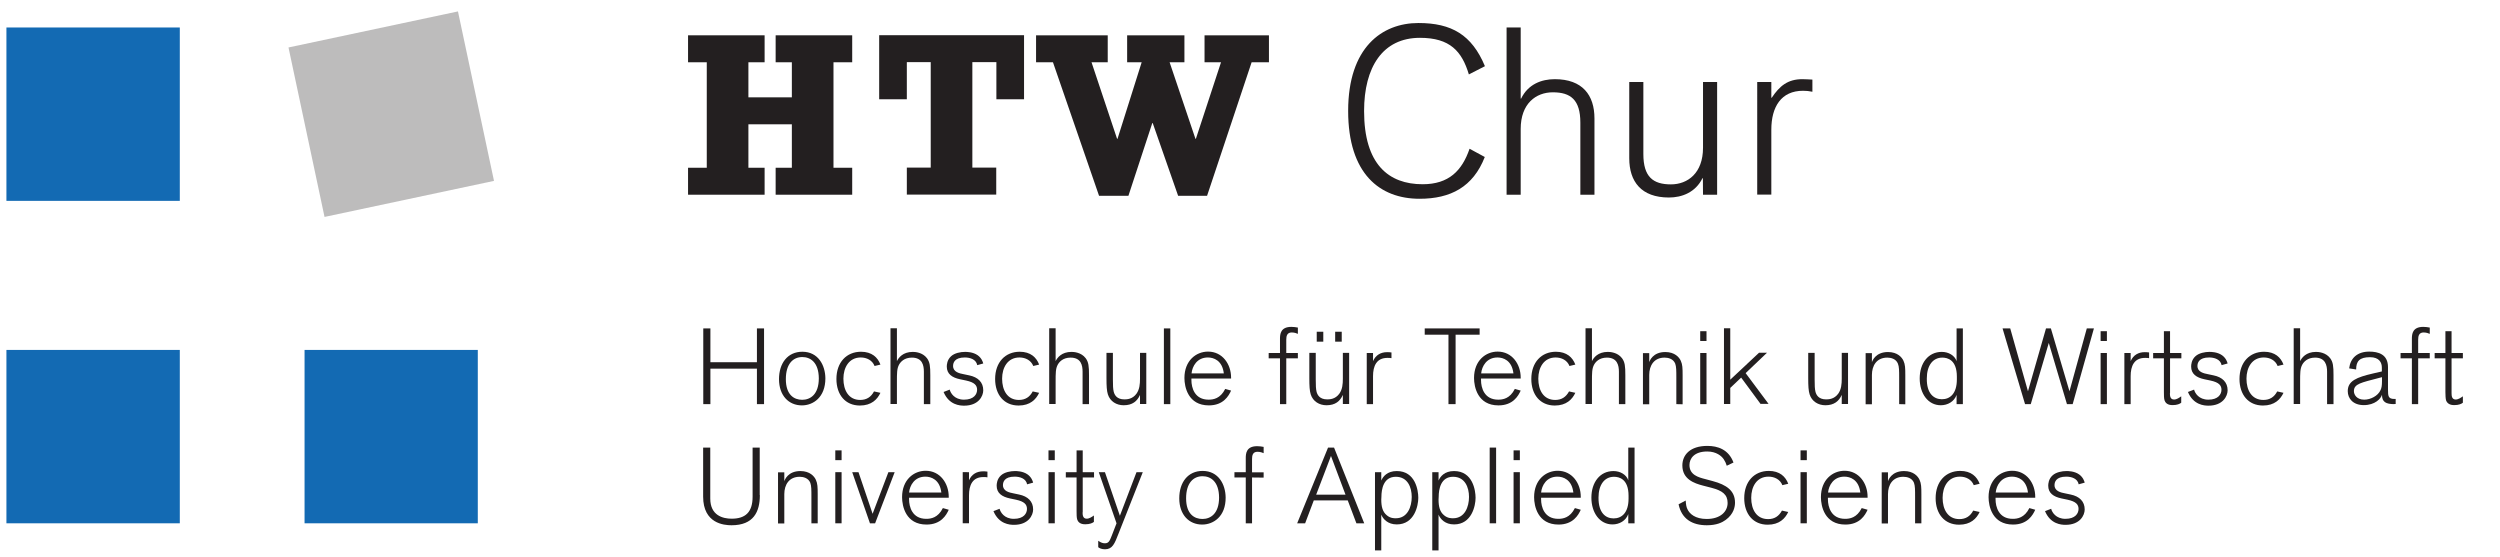 <svg enable-background="new 0 0 238 53" viewBox="0 0 238 53" xmlns="http://www.w3.org/2000/svg"><path d="m-207.8-476.2c.1.3.5 1 1.4 1s1.3-.5 1.3-1c0-.4-.2-.7-1.1-.9l-.6-.1c-.8-.2-1.3-.5-1.3-1.2 0-.2 0-.7.4-1 .3-.3.9-.4 1.3-.4.1 0 .8 0 1.2.3s.5.6.5.8l-.6.2c-.1-.6-.7-.7-1.2-.7-1 0-1.1.5-1.1.8 0 .6.6.7 1 .8l.5.1c.9.2 1.4.7 1.4 1.4 0 .6-.5 1.5-1.8 1.5-.4 0-1.5-.1-2-1.3z"/><g transform="matrix(.133 0 0 -.133 0 94.493)"><path d="m128.7 566.7v124.1h-124.1v-124.1z" fill="#136ab3"/><path d="m342 335.9v124.1h-124v-124.1z" fill="#136ab3"/><path d="m353.6 581-25.8 121.3-121.3-25.8 25.8-121.3z" fill="#bdbcbc"/><path d="m128.7 335.9v124.1h-124.1v-124.1z" fill="#136ab3"/><g fill="#231f20"><path d="m541.8 421.2v25.4h-33.3v-25.4h-5.1v54.2h5.1v-24.2h33.3v24.2h5.1v-54.2z"/><path d="m574.3 454.9c-6.6 0-11.8-4.8-11.8-15.8 0-11.3 5.9-14.8 11.7-14.8 5.7 0 11.9 3.7 11.9 15.4-.1 11.5-6.1 15.2-11.8 15.2zm-.3-34.6c-9.4 0-16.4 7-16.4 18.8 0 11.4 6.2 19.6 16.7 19.6 11.4 0 16.4-9.7 16.5-19 0-13.7-8.8-19.4-16.8-19.4"/><path d="m630.2 429.3c-2.2-4.7-6.4-9.1-14.7-9.1-10.4 0-16.8 7.7-16.8 19 0 12 7.3 19.5 17.6 19.5 7.8 0 12-4.1 13.9-9.2l-4.2-1c-1.6 4.1-5.6 6.1-9.9 6.1-8.4 0-12.4-7.2-12.4-15.2 0-8.2 3.7-15.2 12-15.2 4.6 0 7.8 2.1 9.9 6.1z"/><path d="m661.3 421.2v23.2c0 4.6-1.1 10.1-8.6 10.1-5.5 0-8.1-3.1-9.2-5.1-1.5-2.8-1.5-5.9-1.5-12.3v-15.8h-4.6v54.2h4.6v-23.5c1.2 2.4 4.2 6.6 11.4 6.6 1.6 0 6.9-.3 10.1-4.5 2.1-2.8 2.4-5.8 2.4-12.2v-20.7z"/><path d="m679.8 431.6c.6-2.5 3.4-7.2 10.2-7.2 7.1 0 9.4 3.9 9.4 7.1 0 3.1-1.8 5.3-7.9 6.6l-4.3.9c-5.7 1.2-9.5 3.8-9.5 9.1 0 1.3.2 4.8 3.1 7.4 2.5 2.3 6.8 3.1 10 3.1 1.1 0 5.6 0 9-2.4 2.8-2 3.7-4.7 4-5.9l-4.3-1.2c-.8 4.2-5.2 5.5-8.9 5.5-7.4 0-8.4-3.9-8.4-6.1 0-4.3 4.5-5.3 7.7-5.9l3.8-.8c6.4-1.3 10.1-5 10.1-10.7 0-4.2-3.4-11-13.7-11-3.1 0-10.8.5-14.7 9.8z"/><path d="m743.8 429.3c-2.2-4.7-6.4-9.1-14.7-9.1-10.4 0-16.8 7.7-16.8 19 0 12 7.3 19.5 17.6 19.5 7.8 0 12-4.1 13.9-9.2l-4.2-1c-1.6 4.1-5.6 6.1-9.9 6.1-8.4 0-12.4-7.2-12.4-15.2 0-8.2 3.7-15.2 12-15.2 4.6 0 7.8 2.1 9.9 6.1z"/><path d="m774.9 421.2v23.2c0 4.6-1.1 10.1-8.6 10.1-5.5 0-8.1-3.1-9.2-5.1-1.5-2.8-1.5-5.9-1.5-12.3v-15.8h-4.6v54.2h4.6v-23.5c1.2 2.4 4.2 6.6 11.4 6.6 1.6 0 6.9-.3 10.1-4.5 2.1-2.8 2.4-5.8 2.4-12.2v-20.7z"/><path d="m816 421.2v6.6c-2-4.5-5.4-7.4-11.7-7.4-5.1 0-9.7 2.7-11.3 7.8-.8 2.5-1 6-1 11.7v18h4.6v-19c0-4.5.1-6.8.6-8.9.6-2.2 2.2-5.4 7.6-5.4 1.8 0 5.8.1 8.7 4.1 2.2 3.1 2.5 6.9 2.5 10.7v18.5h4.5v-36.6h-4.5"/><path d="m833.1 421.2v54.2h4.6v-54.2z"/><path d="m876 443.2c-1.1 9.4-7.4 11.4-11.4 11.4-7.8 0-11.2-6.3-11.7-11.4zm-23.2-4.8c0-5.5 2.3-14 12.3-14 3.3 0 8.4.7 11.9 7.7l4.2-1.2c-1.7-3.8-5.5-10.6-15.9-10.6-14.9 0-17.5 13.2-17.5 19.6 0 12.5 8.4 18.9 16.9 18.9 10.4 0 16.5-9.1 16.5-18.6v-.7h-28.4z"/><path d="m920.7 454v-32.8h-4.5v32.8h-8.1v3.8h8.1v10.2c0 3.3.4 8.5 8.1 8.5 1.8 0 3-.2 4.7-.5v-4.5c-.8.3-2.2 1-4.4 1-3.3 0-3.9-2.5-3.9-5.1v-9.6h8.3v-3.8z"/><path d="m955.7 465.9v7.1h4.7v-7.1zm-13.2 0v7.1h4.7v-7.1zm18.7-44.7v6.6c-2-4.5-5.4-7.4-11.7-7.4-5.1 0-9.7 2.7-11.3 7.8-.8 2.5-1 6-1 11.7v18h4.6v-19c0-4.5.1-6.8.6-8.9.6-2.2 2.2-5.4 7.6-5.4 1.8 0 5.8.1 8.7 4.1 2.2 3.1 2.5 6.9 2.5 10.7v18.5h4.5v-36.6h-4.5"/><path d="m982.8 457.8v-5.8c1.9 4.3 5.5 6.4 10.1 6.4.6 0 1.8 0 3.1-.2v-4.1c-.9.2-1.8.2-2.9.2-7.8 0-10.3-5.8-10.3-13.1v-20h-4.5v36.6z"/><path d="m1041.9 470.9v-49.7h-5.1v49.7h-17v4.5h39.3v-4.5z"/><path d="m1083.3 443.2c-1.1 9.4-7.4 11.4-11.4 11.4-7.8 0-11.2-6.3-11.7-11.4zm-23.2-4.8c0-5.5 2.3-14 12.3-14 3.3 0 8.4.7 11.9 7.7l4.2-1.2c-1.7-3.8-5.5-10.6-15.9-10.6-14.9 0-17.5 13.2-17.5 19.6 0 12.5 8.4 18.9 16.9 18.9 10.4 0 16.5-9.1 16.5-18.6v-.7h-28.4z"/><path d="m1127.6 429.3c-2.2-4.7-6.4-9.1-14.7-9.1-10.4 0-16.8 7.7-16.8 19 0 12 7.3 19.5 17.6 19.5 7.8 0 12-4.1 13.9-9.2l-4.2-1c-1.6 4.1-5.6 6.1-9.9 6.1-8.4 0-12.4-7.2-12.4-15.2 0-8.2 3.7-15.2 12.1-15.2 4.6 0 7.7 2.1 9.9 6.1z"/><path d="m1158.8 421.2v23.2c0 4.6-1.2 10.1-8.6 10.1-5.5 0-8.1-3.1-9.2-5.1-1.5-2.8-1.5-5.9-1.5-12.3v-15.8h-4.6v54.2h4.6v-23.5c1.2 2.4 4.2 6.6 11.4 6.6 1.6 0 6.9-.3 10.1-4.5 2.1-2.8 2.4-5.8 2.4-12.2v-20.7z"/><path d="m1199.9 421.2v19c0 4.9 0 7.8-.8 10-1.4 3.5-5.1 4.3-7.6 4.3-7.6 0-11-5.7-11-12.4v-21h-4.5v36.6h4.5v-6.5c.3 1 2.6 7.3 11.5 7.3 6.8 0 10-3.8 11.1-6.3 1.2-2.6 1.3-5.2 1.3-10.3v-20.8z"/><path d="m1217 421.2v36.6h4.5v-36.6zm0 45.2v7h4.5v-7z"/><path d="m1260.3 421.2-14 19-7.8-7.4v-11.5h-4.5v54.2h4.5v-36.8l20.6 19.3h5.7l-15.3-14.6 16.4-22h-5.6"/><path d="m1318.3 421.2v6.6c-2-4.5-5.5-7.4-11.7-7.4-5.1 0-9.7 2.7-11.3 7.8-.8 2.5-1 6-1 11.7v18h4.6v-19c0-4.5.1-6.8.6-8.9.6-2.2 2.2-5.4 7.6-5.4 1.8 0 5.8.1 8.7 4.1 2.2 3.1 2.5 6.9 2.5 10.7v18.5h4.5v-36.6h-4.5"/><path d="m1359.4 421.2v19c0 4.9 0 7.8-.9 10-1.4 3.5-5.1 4.3-7.6 4.3-7.6 0-11-5.7-11-12.4v-21h-4.5v36.6h4.5v-6.5c.3 1 2.6 7.3 11.5 7.3 6.8 0 10-3.8 11.1-6.3 1.2-2.6 1.3-5.2 1.3-10.3v-20.8z"/><path d="m1390 424.7c5.9 0 10.7 4.1 10.7 14.2v2c0 12.1-6.8 13.6-10.4 13.6-6.9 0-11.1-5.8-11.1-14.9-.2-10.9 5.1-14.9 10.8-14.9zm10.5-3.5v6.6c-1.7-4.8-6.4-7.4-11.3-7.4-9.1 0-15.1 8.3-15.1 19.2s6.1 19 15.8 19c4.8 0 9.2-2.5 10.6-6.6v23.4h4.5v-54.2z"/><path d="m1483.6 421.2h-4.1l-13 43.8-12.9-43.8h-4.1l-16.1 54.2h5.5l12.7-45 12.9 45h3.5l13.3-45 12.4 45h5.1z"/><path d="m1503.6 421.2v36.6h4.5v-36.6zm0 45.2v7h4.5v-7z"/><path d="m1525.1 457.8v-5.8c1.9 4.3 5.5 6.4 10.1 6.4.6 0 1.8 0 3.1-.2v-4.1c-.9.2-1.8.2-2.9.2-7.8 0-10.3-5.8-10.3-13.1v-20h-4.5v36.6z"/><path d="m1553.2 429c0-2.1.3-4.5 3-4.5 1.9 0 3.7 1.3 5.1 2.3v-4.6c-1-.8-2.9-1.7-6.1-1.7-1.3 0-4.7.1-5.8 3.3-.5 1.3-.5 4-.5 6v24.2h-7.7v3.8h7.7v15.6h4.4v-15.6h8.1v-3.8h-8.1v-25"/><path d="m1570.5 431.6c.6-2.5 3.4-7.2 10.2-7.2 7.1 0 9.4 3.9 9.4 7.1 0 3.1-1.8 5.3-7.9 6.6l-4.3.9c-5.7 1.2-9.5 3.8-9.5 9.1 0 1.3.2 4.8 3.1 7.4 2.5 2.3 6.8 3.1 10 3.1 1.1 0 5.6 0 9-2.4 2.8-2 3.7-4.7 4-5.9l-4.3-1.2c-.8 4.2-5.2 5.5-8.9 5.5-7.4 0-8.4-3.9-8.4-6.1 0-4.3 4.5-5.3 7.7-5.9l3.8-.8c6.4-1.3 10.1-5 10.1-10.7 0-4.2-3.4-11-13.7-11-3.1 0-10.8.5-14.7 9.8z"/><path d="m1634.5 429.3c-2.2-4.7-6.4-9.1-14.7-9.1-10.4 0-16.8 7.7-16.8 19 0 12 7.3 19.5 17.6 19.5 7.8 0 12-4.1 13.9-9.2l-4.2-1c-1.6 4.1-5.6 6.1-9.9 6.1-8.4 0-12.4-7.2-12.4-15.2 0-8.2 3.7-15.2 12.1-15.2 4.6 0 7.8 2.1 9.9 6.1z"/><path d="m1665.7 421.2v23.2c0 4.6-1.2 10.1-8.6 10.1-5.5 0-8.1-3.1-9.2-5.1-1.5-2.8-1.5-5.9-1.5-12.3v-15.8h-4.6v54.2h4.6v-23.5c1.2 2.4 4.2 6.6 11.4 6.6 1.6 0 6.9-.3 10.1-4.5 2.1-2.8 2.4-5.8 2.4-12.2v-20.7z"/><path d="m1705 440.5-2.3-.6c-12.4-3.3-17.8-4.1-17.8-9.4 0-2.5 2-6.1 7.4-6.1 4.5 0 9.9 2.7 11.7 6.9.7 1.5 1 3.1 1 6.4zm8.9-19.3c-6.1 0-8.9 1.5-8.9 6.7-.8-2.8-5-7.4-13-7.4-7.8 0-11.5 4.8-11.5 10 0 7.3 6.2 9.9 18.3 12.7l6.1 1.4v2.8c0 3.5-1.8 7.4-8.5 7.4-7.5 0-9.9-2.9-9.9-8.8l-5 .8c.9 7.4 5.9 12 14.4 12 6.4 0 13.4-1.9 13.4-11.1v-16c0-4.9.2-6.8 4.7-6.8h.8v-3.6h-.9"/><path d="m1730.9 454v-32.8h-4.5v32.8h-8.1v3.8h8.1v10.2c0 3.3.4 8.5 8.1 8.5 1.8 0 3-.2 4.7-.5v-4.5c-.9.3-2.2 1-4.4 1-3.3 0-3.9-2.5-3.9-5.1v-9.6h8.3v-3.8z"/><path d="m1754.8 429c0-2.1.3-4.5 3-4.5 1.8 0 3.7 1.3 5.1 2.3v-4.6c-1-.8-2.9-1.7-6.1-1.7-1.3 0-4.7.1-5.9 3.3-.4 1.3-.5 4-.5 6v24.2h-7.7v3.8h7.7v15.6h4.4v-15.6h8.1v-3.8h-8.1z"/><path d="m543.9 356.1c0-12-4.5-21.6-20.3-21.6-5.3 0-20.3 1.2-20.3 20.5v35.1h5.1v-36.5c0-12.1 9-14.4 15.3-14.4 9.7 0 15 4.5 15 15.7v35.2h5.1v-34"/><path d="m580.8 335.9v19c0 4.9 0 7.8-.8 10-1.4 3.5-5.1 4.3-7.6 4.3-7.6 0-11-5.7-11-12.4v-21h-4.5v36.6h4.5v-6.4c.3 1 2.6 7.3 11.5 7.3 6.8 0 10-3.8 11.1-6.3 1.2-2.6 1.3-5.2 1.3-10.3v-20.8z"/><path d="m597.9 335.9v36.6h4.5v-36.6zm0 45.2v7h4.5v-7z"/><path d="m640.4 372.5-14-36.6h-3.7l-12.7 36.6h4.5l10.1-29.8 11.3 29.8z"/><path d="m673.8 357.9c-1.1 9.4-7.4 11.4-11.4 11.4-7.8 0-11.2-6.3-11.7-11.4zm-23.1-4.8c0-5.5 2.3-14 12.3-14 3.3 0 8.4.7 11.9 7.7l4.2-1.2c-1.7-3.8-5.5-10.6-15.9-10.6-14.9 0-17.5 13.2-17.5 19.6 0 12.5 8.4 18.9 16.9 18.9 10.4 0 16.5-9.1 16.5-18.6v-.7h-28.4z"/><path d="m693.6 372.5v-5.8c1.9 4.3 5.5 6.4 10.1 6.4.6 0 1.8 0 3.1-.2v-4.1c-.9.2-1.8.2-2.9.2-7.8 0-10.3-5.8-10.3-13.1v-20h-4.5v36.6z"/><path d="m715.5 346.3c.6-2.5 3.4-7.2 10.2-7.2 7.1 0 9.4 3.9 9.4 7.1 0 3.1-1.8 5.3-7.9 6.6l-4.3.9c-5.7 1.2-9.5 3.8-9.5 9.1 0 1.3.2 4.8 3.1 7.4 2.5 2.3 6.8 3.1 10 3.1 1.1 0 5.6 0 9-2.4 2.8-2 3.7-4.7 4-5.9l-4.3-1.2c-.8 4.2-5.2 5.5-8.9 5.5-7.4 0-8.4-3.9-8.4-6.1 0-4.3 4.5-5.3 7.7-5.9l3.8-.8c6.4-1.3 10.1-5 10.1-10.7 0-4.2-3.4-11-13.7-11-3.1 0-10.8.5-14.7 9.8z"/><path d="m750.5 335.9v36.6h4.5v-36.6zm0 45.2v7h4.5v-7z"/><path d="m774.9 343.7c0-2.1.3-4.5 3-4.5 1.8 0 3.7 1.3 5.1 2.3v-4.6c-1-.8-2.9-1.7-6.1-1.7-1.3 0-4.7.1-5.8 3.3-.5 1.3-.5 4-.5 6v24.2h-7.7v3.8h7.7v15.6h4.4v-15.6h8.1v-3.8h-8.1v-25"/><path d="m818 372.5-17.3-43.8c-2.9-7.5-4.4-11.4-9.8-11.4-2.5 0-4.1.9-4.8 1.5v4.6c2.1-1.5 3.5-1.8 4.8-1.8 2.6 0 3.4 1.6 4.9 5.5l3.4 8.8-12.7 36.6h4.4l10.7-31.2 11.9 31.2z"/><path d="m860.8 369.6c-6.6 0-11.8-4.8-11.8-15.8 0-11.3 5.9-14.8 11.7-14.8 5.7 0 11.9 3.7 11.9 15.4-.1 11.5-6.1 15.2-11.8 15.2zm-.3-34.6c-9.4 0-16.4 7-16.4 18.8 0 11.4 6.2 19.6 16.7 19.6 11.4 0 16.4-9.7 16.5-19 .1-13.7-8.8-19.4-16.8-19.4"/><path d="m896.2 368.7v-32.8h-4.5v32.8h-8.1v3.8h8.1v10.1c0 3.3.4 8.5 8.1 8.5 1.8 0 3-.2 4.7-.5v-4.5c-.8.3-2.2 1-4.4 1-3.3 0-3.9-2.5-3.9-5.1v-9.6h8.3v-3.8z"/><path d="m952.7 384.1-10.6-27.7h21zm18.2-48.2-6.2 16.4h-24.3l-6.2-16.4h-5.7l22.1 54.2h4.3l21.6-54.2z"/><path d="m988.7 352.9c0-5 .9-8.8 4-11.3 2.5-2.1 5.1-2.1 6.4-2.1 8.4 0 11.4 8.2 11.4 15.3 0 6.8-2.9 14.4-11.4 14.4-8.8 0-10.3-8.8-10.3-14.4zm0 19.6v-6c1.2 2.8 4.2 6.8 11.1 6.8 13.4 0 15.4-13.9 15.4-19.2 0-5.5-2.7-19-15.4-19-6.4 0-9.8 3.8-11.1 7v-25.6h-4.5v56z"/><path d="m1029.7 352.9c0-5 .9-8.8 4-11.3 2.5-2.1 5.1-2.1 6.4-2.1 8.4 0 11.4 8.2 11.4 15.3 0 6.8-2.9 14.4-11.4 14.4-8.8 0-10.3-8.8-10.3-14.4zm0 19.6v-6c1.2 2.8 4.2 6.8 11.1 6.8 13.4 0 15.4-13.9 15.4-19.2 0-5.5-2.7-19-15.4-19-6.4 0-9.8 3.8-11.1 7v-25.6h-4.5v56z"/><path d="m1066.3 335.9v54.2h4.6v-54.2z"/><path d="m1083.4 335.9v36.6h4.5v-36.6zm0 45.2v7h4.5v-7z"/><path d="m1126.2 357.9c-1.1 9.4-7.4 11.4-11.4 11.4-7.8 0-11.2-6.3-11.7-11.4zm-23.1-4.8c0-5.5 2.3-14 12.3-14 3.3 0 8.4.7 11.9 7.7l4.2-1.2c-1.7-3.8-5.5-10.6-15.9-10.6-14.9 0-17.5 13.2-17.5 19.6 0 12.5 8.4 18.9 16.9 18.9 10.4 0 16.5-9.1 16.5-18.6v-.7h-28.4z"/><path d="m1155 339.4c5.9 0 10.7 4.1 10.7 14.2v2c0 12.1-6.8 13.6-10.4 13.6-6.9 0-11.1-5.8-11.1-14.9-.1-10.9 5.1-14.9 10.8-14.9zm10.5-3.5v6.6c-1.7-4.8-6.4-7.4-11.3-7.4-9.1 0-15.1 8.3-15.1 19.2s6.1 19 15.8 19c4.8 0 9.2-2.5 10.6-6.6v23.4h4.5v-54.2z"/><path d="m1236 377.1c-.5 1.7-1.2 3.2-2.2 4.7-1.5 2.2-5.2 5.5-11.8 5.5-9.4 0-12.7-5.1-12.7-9.7 0-7 6.3-8.8 11.5-10.1l5.2-1.4c9.7-2.6 15.9-6.8 15.9-15.4 0-2.8-.8-8.1-6.7-12.4-2.5-1.8-6.4-3.8-13.5-3.8-10.4 0-18 4.5-20.2 15l5.1 2.7c.2-3.2.5-4.6 1.2-6.1 1.5-3.4 5.6-7.1 13.8-7.1 10 0 15 5.4 15 11.5 0 6-3.8 8.8-11.5 10.8l-6.2 1.6c-6.1 1.6-14.7 4.5-14.7 14.4 0 7.5 5.5 14 17.9 14 7.4 0 15.2-2.5 18.7-11.9z"/><path d="m1280 344c-2.2-4.7-6.4-9.1-14.7-9.1-10.4 0-16.8 7.7-16.8 19 0 12 7.3 19.5 17.6 19.5 7.8 0 12-4.1 13.9-9.2l-4.2-1c-1.6 4.1-5.6 6.1-9.9 6.1-8.5 0-12.4-7.2-12.4-15.2 0-8.2 3.7-15.2 12.1-15.2 4.6 0 7.7 2.1 9.9 6.1z"/><path d="m1288.8 335.9v36.6h4.5v-36.6zm0 45.2v7h4.5v-7z"/><path d="m1331.6 357.9c-1.1 9.4-7.4 11.4-11.4 11.4-7.8 0-11.2-6.3-11.7-11.4zm-23.2-4.8c0-5.5 2.3-14 12.3-14 3.3 0 8.4.7 11.9 7.7l4.2-1.2c-1.7-3.8-5.5-10.6-15.9-10.6-14.9 0-17.5 13.2-17.5 19.6 0 12.5 8.4 18.9 16.9 18.9 10.4 0 16.5-9.1 16.5-18.6v-.7h-28.4z"/><path d="m1370.8 335.9v19c0 4.9 0 7.8-.8 10-1.4 3.5-5.1 4.3-7.6 4.3-7.6 0-11-5.7-11-12.4v-21h-4.5v36.6h4.5v-6.4c.3 1 2.6 7.3 11.5 7.3 6.8 0 10-3.8 11.1-6.3 1.2-2.6 1.3-5.2 1.3-10.3v-20.8z"/><path d="m1417 344c-2.2-4.7-6.4-9.1-14.7-9.1-10.4 0-16.8 7.7-16.8 19 0 12 7.3 19.5 17.6 19.5 7.8 0 12-4.1 13.9-9.2l-4.2-1c-1.6 4.1-5.6 6.1-9.9 6.1-8.5 0-12.4-7.2-12.4-15.2 0-8.2 3.7-15.2 12-15.2 4.6 0 7.8 2.1 9.9 6.1z"/><path d="m1451.6 357.9c-1.1 9.4-7.4 11.4-11.4 11.4-7.8 0-11.2-6.3-11.7-11.4zm-23.2-4.8c0-5.5 2.3-14 12.3-14 3.3 0 8.4.7 11.9 7.7l4.2-1.2c-1.7-3.8-5.5-10.6-15.9-10.6-14.9 0-17.5 13.2-17.5 19.6 0 12.5 8.4 18.9 16.9 18.9 10.4 0 16.5-9.1 16.5-18.6v-.7h-28.4z"/><path d="m1468.2 346.3c.6-2.5 3.4-7.2 10.2-7.2 7.1 0 9.4 3.9 9.4 7.1 0 3.1-1.8 5.3-7.9 6.6l-4.3.9c-5.7 1.2-9.5 3.8-9.5 9.1 0 1.3.2 4.8 3.1 7.4 2.5 2.3 6.8 3.1 10 3.1 1.1 0 5.6 0 9-2.4 2.8-2 3.7-4.7 4-5.9l-4.3-1.2c-.8 4.2-5.2 5.5-8.9 5.5-7.4 0-8.4-3.9-8.4-6.1 0-4.3 4.5-5.3 7.7-5.9l3.8-.8c6.4-1.3 10.1-5 10.1-10.7 0-4.2-3.4-11-13.7-11-3.1 0-10.8.5-14.7 9.8z"/><path d="m492.5 590.4h13.4v75.5h-13.4v19.3h54.8v-19.3h-11.6v-25.1h31.1v25.1h-11.6v19.3h54.8v-19.3h-13.4v-75.5h13.4v-19.3h-54.8v19.3h11.6v31.1h-31.1v-31.1h11.6v-19.3h-54.8z"/><path d="m733 639.4h-19.8v26.6h-17.2v-75.5h17.1v-19.3h-64v19.3h17.1v75.5h-17.1v-26.6h-19.8v45.9h103.7z"/><path d="m753.7 665.9h-12.1v19.3h51.3v-19.3h-11.6l18.3-54.8h.3l17.3 54.8h-10.4v19.3h41v-19.3h-10.6l18.5-54.8h.3l18 54.8h-11.8v19.3h46.1v-19.3h-12.4l-31.9-95.6h-20.7l-18.2 52.1h-.3l-17.1-52.1h-21z"/><path d="m1051.4 657.2c-5 16.6-13.5 26.2-35 26.2-26.7 0-40-21-40-52.4 0-38.2 17.6-52.4 41.9-52.4 18.8 0 28.2 9.7 33.6 25.4l10.9-5.9c-8.4-21.5-24.5-29.9-46.7-29.9-28.4 0-51.1 17.8-51.1 62.9 0 45.4 24.2 62.9 50.3 62.9 23.7 0 38.2-8.4 47.6-30.9z"/><path d="m1078.4 690.8h10.1v-50.9h.3c5 10.3 14.6 13.9 24.1 13.9 19.8 0 28.4-11.4 28.4-28.1v-54.6h-10.1v51.6c0 16.3-6.9 21.7-19.7 21.7-12.1 0-23-8.1-23-26.2v-47.1h-10.1z"/><path d="m1218.9 582.9h-.3c-5-10.1-14.6-13.8-24-13.8-19.8 0-28.4 11.4-28.4 28.1v54.6h10.1v-51.6c0-16.3 6.9-21.7 19.7-21.7 12.1 0 23 8.1 23 26.2v47.1h10.1v-80.7h-10.1z"/><path d="m1257.8 651.8h10.1v-11.3h.3c5.6 8.4 11.4 13.3 21.9 13.3 2.7 0 4.7-.2 7.2-.3v-8.7c-2.3.5-4.5.7-6.7.7-15.6 0-22.7-11.4-22.7-27.9v-46.4h-10.1z"/></g></g></svg>